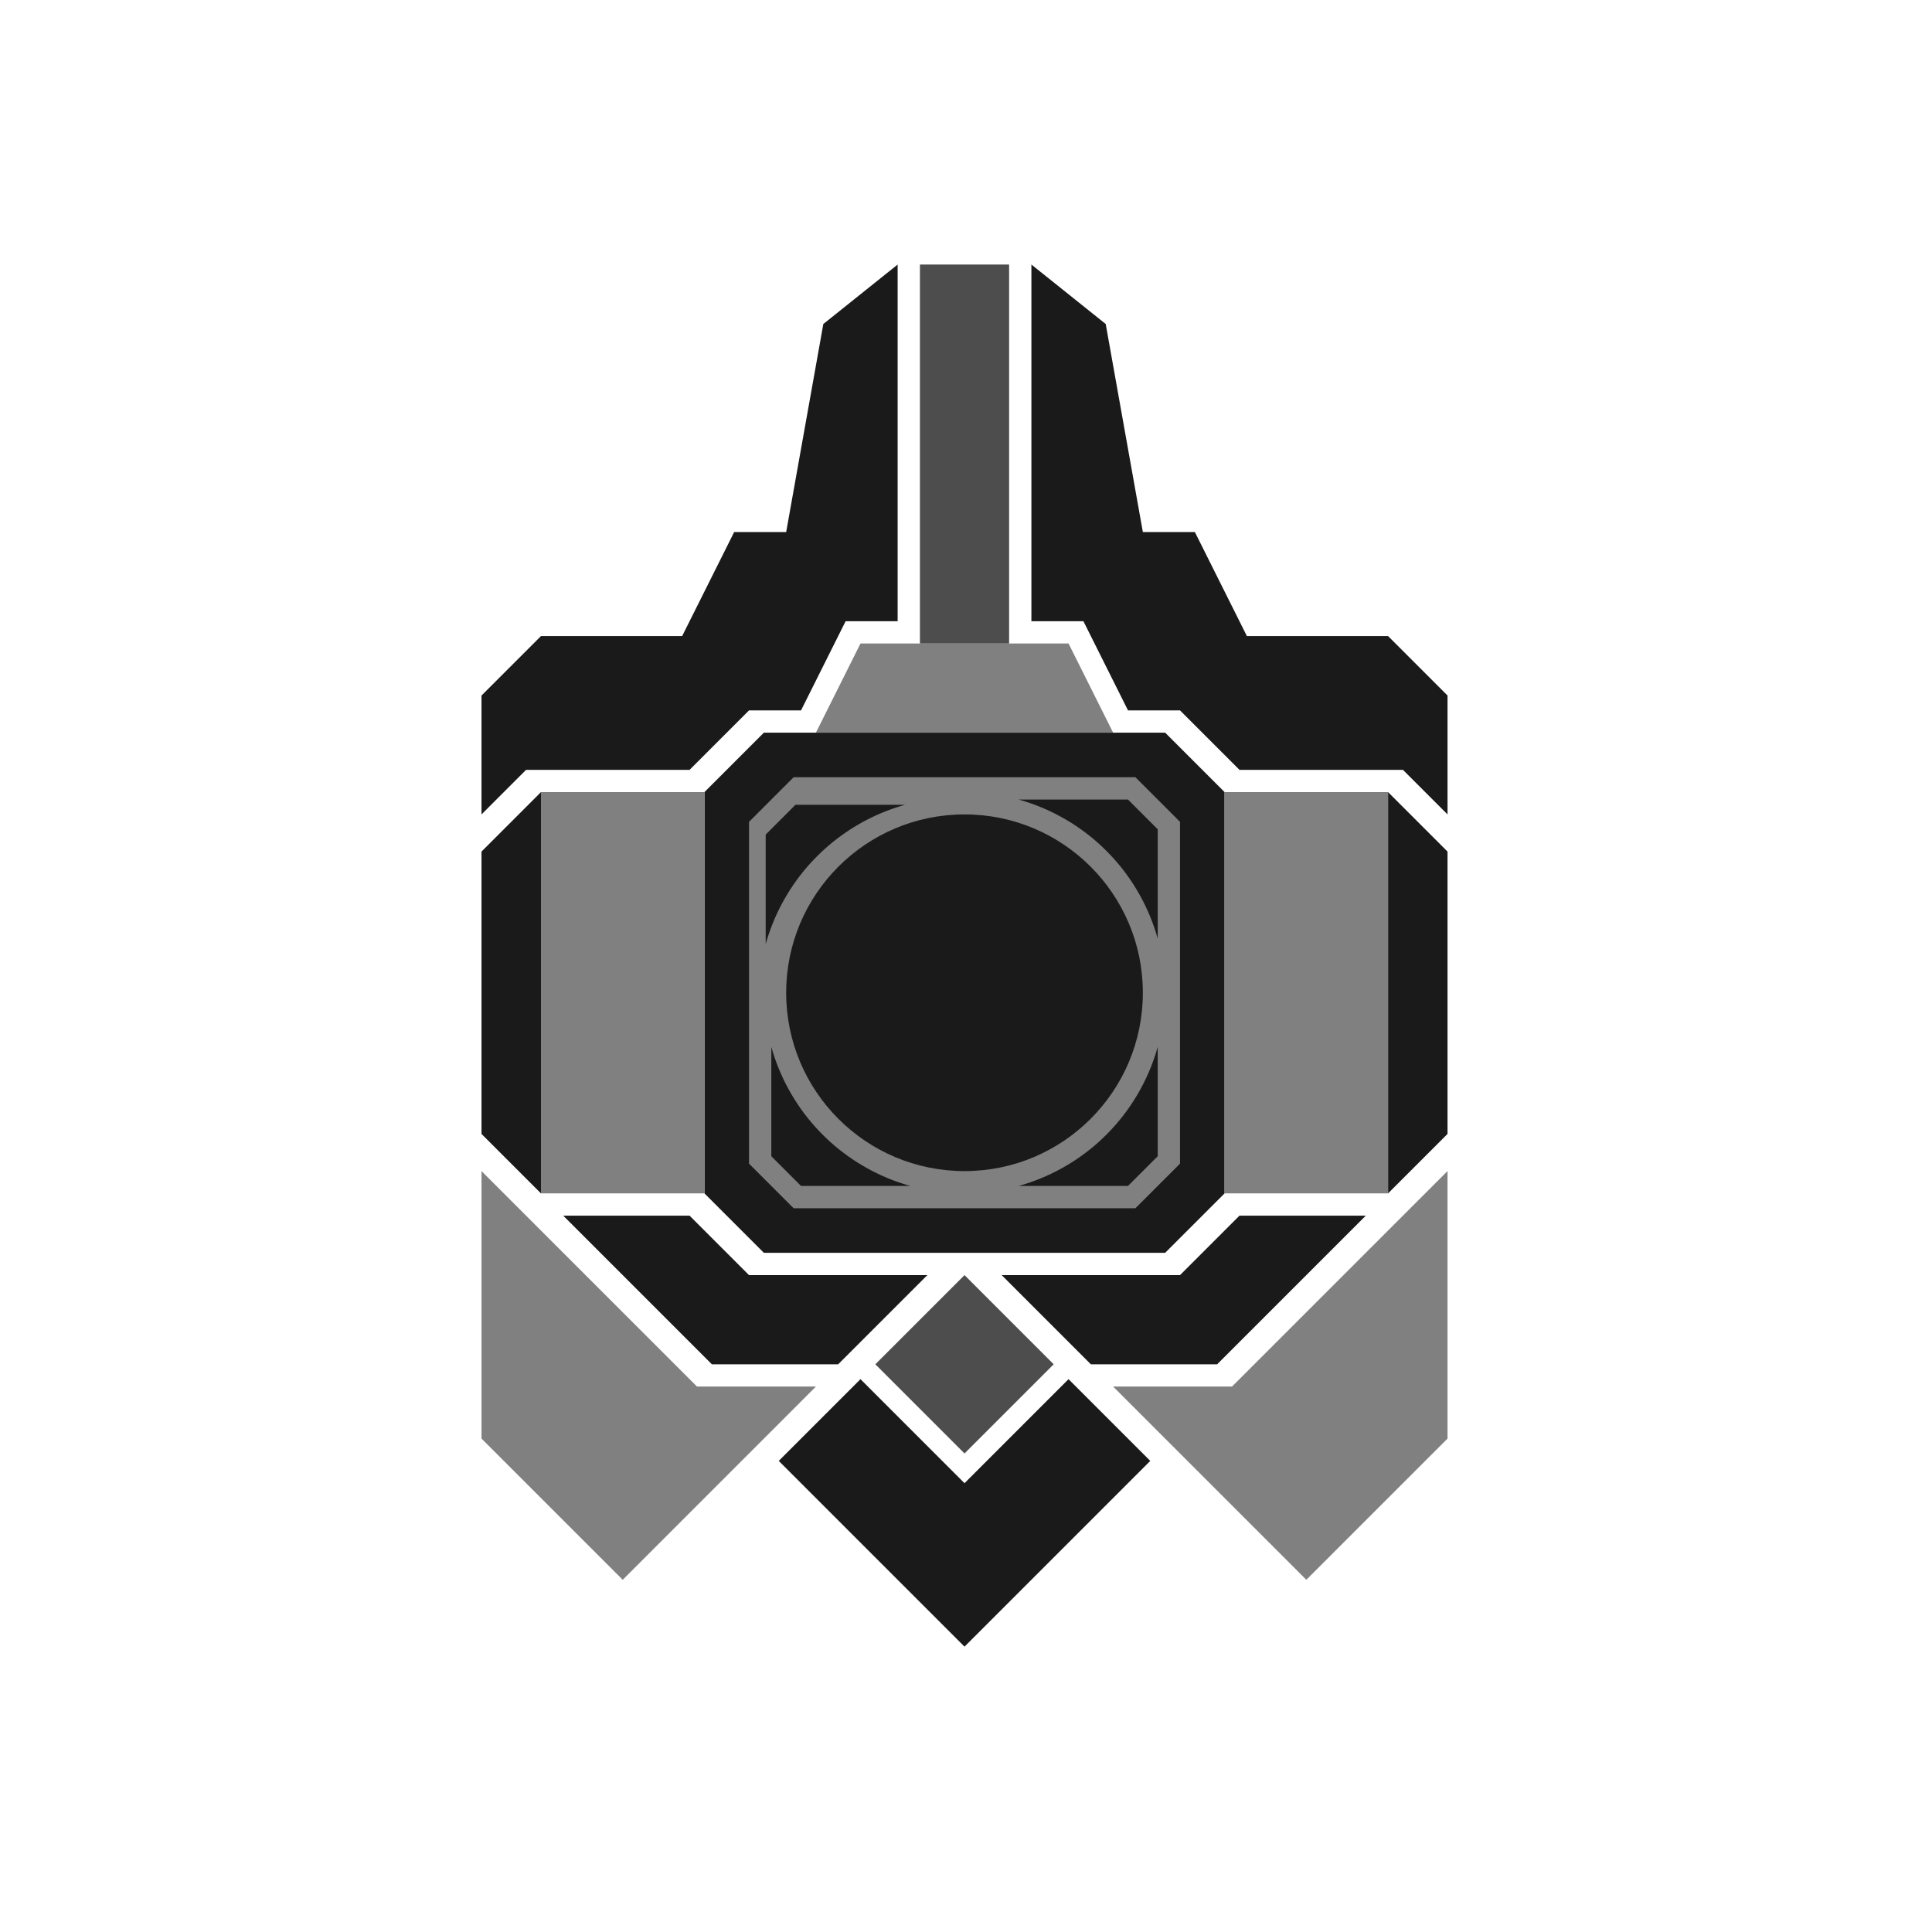 <?xml version="1.0" encoding="UTF-8" standalone="no"?>
<svg
   width="171.979mm"
   height="171.979mm"
   viewBox="0 0 171.979 171.979"
   version="1.1"
   id="svg8"
   sodipodi:docname="LOGO_B_Transparent.svg"
   inkscape:version="1.3.2 (091e20e, 2023-11-25, custom)"
   xmlns:inkscape="http://www.inkscape.org/namespaces/inkscape"
   xmlns:sodipodi="http://sodipodi.sourceforge.net/DTD/sodipodi-0.dtd"
   xmlns="http://www.w3.org/2000/svg"
   xmlns:svg="http://www.w3.org/2000/svg"
   xmlns:rdf="http://www.w3.org/1999/02/22-rdf-syntax-ns#"
   xmlns:cc="http://creativecommons.org/ns#"
   xmlns:dc="http://purl.org/dc/elements/1.1/">
  <sodipodi:namedview
     id="namedview1"
     pagecolor="#505050"
     bordercolor="#eeeeee"
     borderopacity="1"
     inkscape:showpageshadow="0"
     inkscape:pageopacity="0"
     inkscape:pagecheckerboard="0"
     inkscape:deskcolor="#505050"
     inkscape:document-units="mm"
     inkscape:zoom="0.57384609"
     inkscape:cx="325.00004"
     inkscape:cy="325.00004"
     inkscape:window-width="1920"
     inkscape:window-height="1027"
     inkscape:window-x="1912"
     inkscape:window-y="-8"
     inkscape:window-maximized="1"
     inkscape:current-layer="svg8" />
  <defs
     id="defs2" />
  <g
     style="display:inline"
     id="g1167"
     transform="translate(211.667,-79.375)">
    <g
       id="g1165"
       style="display:inline;opacity:1">
      <g
         transform="translate(175.154,-146.447)"
         id="g1163">
        <path
           id="path1119"
           d="m -324.115,296.333 5.292,-5.292 h 35.719 l 5.292,5.292 v 35.719 l -5.292,5.292 h -35.719 l -5.292,-5.292 z"
           style="fill:#1a1a1a;fill-opacity:1;stroke:none;stroke-width:0.265px;stroke-linecap:butt;stroke-linejoin:miter;stroke-opacity:1" />
        <path
           id="path1121"
           d="m -320.146,298.979 3.969,-3.969 H -285.75 l 3.969,3.969 v 30.427 L -285.75,333.375 h -30.427 l -3.969,-3.969 z"
           style="fill:#808080;fill-opacity:1;stroke:none;stroke-width:0.265px;stroke-linecap:butt;stroke-linejoin:miter;stroke-opacity:1" />
        <path
           d="M -1155.697,1122.5 H -1192.5 l -10,10 v 36.801 a 67.5,67.5 0 0 1 0.061,-0.217 67.5,67.5 0 0 1 0.193,-0.664 67.5,67.5 0 0 1 0.197,-0.662 67.5,67.5 0 0 1 0.205,-0.66 67.5,67.5 0 0 1 0.213,-0.656 67.5,67.5 0 0 1 0.219,-0.656 67.5,67.5 0 0 1 0.227,-0.652 67.5,67.5 0 0 1 0.232,-0.65 67.5,67.5 0 0 1 0.238,-0.648 67.5,67.5 0 0 1 0.246,-0.646 67.5,67.5 0 0 1 0.252,-0.643 67.5,67.5 0 0 1 0.258,-0.641 67.5,67.5 0 0 1 0.266,-0.639 67.5,67.5 0 0 1 0.272,-0.635 67.5,67.5 0 0 1 0.279,-0.633 67.5,67.5 0 0 1 0.283,-0.629 67.5,67.5 0 0 1 0.291,-0.627 67.5,67.5 0 0 1 0.299,-0.623 67.5,67.5 0 0 1 0.303,-0.621 67.5,67.5 0 0 1 0.311,-0.617 67.5,67.5 0 0 1 0.316,-0.613 67.5,67.5 0 0 1 0.322,-0.611 67.5,67.5 0 0 1 0.33,-0.607 67.5,67.5 0 0 1 0.336,-0.604 67.5,67.5 0 0 1 0.34,-0.602 67.5,67.5 0 0 1 0.348,-0.596 67.5,67.5 0 0 1 0.354,-0.594 67.5,67.5 0 0 1 0.361,-0.59 67.5,67.5 0 0 1 0.365,-0.586 67.5,67.5 0 0 1 0.371,-0.584 67.5,67.5 0 0 1 0.377,-0.578 67.5,67.5 0 0 1 0.385,-0.574 67.5,67.5 0 0 1 0.389,-0.57 67.5,67.5 0 0 1 0.395,-0.566 67.5,67.5 0 0 1 0.402,-0.562 67.5,67.5 0 0 1 0.406,-0.559 67.5,67.5 0 0 1 0.412,-0.555 67.5,67.5 0 0 1 0.418,-0.551 67.5,67.5 0 0 1 0.424,-0.545 67.5,67.5 0 0 1 0.43,-0.541 67.5,67.5 0 0 1 0.434,-0.537 67.5,67.5 0 0 1 0.441,-0.533 67.5,67.5 0 0 1 0.445,-0.527 67.5,67.5 0 0 1 0.451,-0.523 67.5,67.5 0 0 1 0.457,-0.52 67.5,67.5 0 0 1 0.461,-0.514 67.5,67.5 0 0 1 0.467,-0.51 67.5,67.5 0 0 1 0.473,-0.504 67.5,67.5 0 0 1 0.477,-0.5 67.5,67.5 0 0 1 0.482,-0.494 67.5,67.5 0 0 1 0.488,-0.49 67.5,67.5 0 0 1 0.492,-0.484 67.5,67.5 0 0 1 0.496,-0.478 67.5,67.5 0 0 1 0.502,-0.475 67.5,67.5 0 0 1 0.508,-0.469 67.5,67.5 0 0 1 0.512,-0.465 67.5,67.5 0 0 1 0.516,-0.459 67.5,67.5 0 0 1 0.521,-0.453 67.5,67.5 0 0 1 0.525,-0.449 67.5,67.5 0 0 1 0.531,-0.441 67.5,67.5 0 0 1 0.535,-0.438 67.5,67.5 0 0 1 0.539,-0.432 67.5,67.5 0 0 1 0.543,-0.428 67.5,67.5 0 0 1 0.549,-0.42 67.5,67.5 0 0 1 0.551,-0.416 67.5,67.5 0 0 1 0.557,-0.408 67.5,67.5 0 0 1 0.561,-0.404 67.5,67.5 0 0 1 0.566,-0.399 67.5,67.5 0 0 1 0.568,-0.393 67.5,67.5 0 0 1 0.572,-0.385 67.5,67.5 0 0 1 0.576,-0.381 67.5,67.5 0 0 1 0.582,-0.375 67.5,67.5 0 0 1 0.584,-0.367 67.5,67.5 0 0 1 0.588,-0.363 67.5,67.5 0 0 1 0.592,-0.357 67.5,67.5 0 0 1 0.596,-0.35 67.5,67.5 0 0 1 0.598,-0.344 67.5,67.5 0 0 1 0.604,-0.338 67.5,67.5 0 0 1 0.605,-0.332 67.5,67.5 0 0 1 0.609,-0.326 67.5,67.5 0 0 1 0.613,-0.32 67.5,67.5 0 0 1 0.615,-0.312 67.5,67.5 0 0 1 0.619,-0.307 67.5,67.5 0 0 1 0.621,-0.301 67.5,67.5 0 0 1 0.625,-0.295 67.5,67.5 0 0 1 0.629,-0.287 67.5,67.5 0 0 1 0.631,-0.281 67.5,67.5 0 0 1 0.635,-0.275 67.5,67.5 0 0 1 0.635,-0.268 67.5,67.5 0 0 1 0.641,-0.262 67.5,67.5 0 0 1 0.643,-0.256 67.5,67.5 0 0 1 0.644,-0.248 67.5,67.5 0 0 1 0.646,-0.242 67.5,67.5 0 0 1 0.648,-0.236 67.5,67.5 0 0 1 0.652,-0.229 67.5,67.5 0 0 1 0.654,-0.221 67.5,67.5 0 0 1 0.656,-0.217 67.5,67.5 0 0 1 0.658,-0.209 67.5,67.5 0 0 1 0.662,-0.201 67.5,67.5 0 0 1 0.662,-0.195 67.5,67.5 0 0 1 0.533,-0.15 z"
           style="fill:#1a1a1a;fill-opacity:1;stroke:none;stroke-width:1px;stroke-linecap:butt;stroke-linejoin:miter;stroke-opacity:1"
           id="path1123"
           transform="scale(0.265)" />
        <circle
           r="15.875"
           cy="314.193"
           cx="-300.964"
           id="circle1125"
           style="fill:#1a1a1a;fill-opacity:1;stroke:none;stroke-width:0.265;stroke-linecap:round;stroke-linejoin:miter;stroke-miterlimit:4;stroke-dasharray:none;stroke-opacity:1;paint-order:normal" />
        <path
           style="fill:#808080;fill-opacity:1;stroke:none;stroke-width:0.265px;stroke-linecap:butt;stroke-linejoin:miter;stroke-opacity:1"
           d="m -338.667,296.333 h 14.552 v 35.719 l -14.552,-10e-6 z"
           id="path1127" />
        <path
           style="fill:#1a1a1a;fill-opacity:1;stroke:none;stroke-width:0.265px;stroke-linecap:butt;stroke-linejoin:miter;stroke-opacity:1"
           d="m -338.667,296.333 -5.292,5.292 v 25.135 l 5.292,5.292 z"
           id="path1129" />
        <path
           style="fill:#808080;fill-opacity:1;stroke:none;stroke-width:0.265px;stroke-linecap:butt;stroke-linejoin:miter;stroke-opacity:1"
           d="m -314.193,291.042 3.969,-7.937 18.521,-3e-5 3.969,7.938 z"
           id="path1131" />
        <path
           style="fill:#4d4d4d;fill-opacity:1;stroke:none;stroke-width:0.265px;stroke-linecap:butt;stroke-linejoin:miter;stroke-opacity:1"
           d="m -304.932,283.104 v -33.734 h 7.938 v 33.734 z"
           id="path1133" />
        <path
           style="fill:#1a1a1a;fill-opacity:1;stroke:none;stroke-width:0.265px;stroke-linecap:butt;stroke-linejoin:miter;stroke-opacity:1"
           d="m -306.917,249.37 -1e-5,31.75 h -4.63 l -3.969,7.938 h -4.63 l -5.292,5.292 -14.552,10e-6 -3.969,3.969 1e-5,-10.583 5.292,-5.292 h 12.568 l 4.63,-9.26 h 4.63 l 3.307,-18.521 z"
           id="path1135" />
        <path
           style="fill:#1a1a1a;fill-opacity:1;stroke:none;stroke-width:0.265px;stroke-linecap:butt;stroke-linejoin:miter;stroke-opacity:1"
           d="m -304.271,339.328 -15.875,-10e-6 -5.292,-5.292 h -11.245 l 13.229,13.229 11.245,10e-6 z"
           id="path1137" />
        <path
           style="fill:#4d4d4d;fill-opacity:1;stroke:none;stroke-width:0.265px;stroke-linecap:butt;stroke-linejoin:miter;stroke-opacity:1"
           d="m -300.964,339.328 -7.938,7.938 7.938,7.938 7.938,-7.938 z"
           id="path1139" />
        <path
           style="fill:#1a1a1a;fill-opacity:1;stroke:none;stroke-width:0.265px;stroke-linecap:butt;stroke-linejoin:miter;stroke-opacity:1"
           d="m -310.224,348.589 9.26,9.26 9.26,-9.26 7.276,7.276 -16.536,16.536 L -317.5,355.865 Z"
           id="path1141" />
        <path
           id="path1145"
           style="display:inline;opacity:1;fill:#1a1a1a;fill-opacity:1;stroke:none;stroke-width:0.265px;stroke-linecap:butt;stroke-linejoin:miter;stroke-opacity:1"
           d="m -296.149,296.995 h 9.737 l 2.646,2.646 v 9.737 a 17.859,17.859 0 0 0 -0.016,-0.057 17.859,17.859 0 0 0 -0.051,-0.176 17.859,17.859 0 0 0 -0.052,-0.175 17.859,17.859 0 0 0 -0.054,-0.175 17.859,17.859 0 0 0 -0.056,-0.174 17.859,17.859 0 0 0 -0.058,-0.174 17.859,17.859 0 0 0 -0.06,-0.173 17.859,17.859 0 0 0 -0.061,-0.172 17.859,17.859 0 0 0 -0.063,-0.172 17.859,17.859 0 0 0 -0.065,-0.171 17.859,17.859 0 0 0 -0.067,-0.17 17.859,17.859 0 0 0 -0.068,-0.169 17.859,17.859 0 0 0 -0.07,-0.169 17.859,17.859 0 0 0 -0.072,-0.168 17.859,17.859 0 0 0 -0.074,-0.167 17.859,17.859 0 0 0 -0.075,-0.166 17.859,17.859 0 0 0 -0.077,-0.166 17.859,17.859 0 0 0 -0.079,-0.165 17.859,17.859 0 0 0 -0.08,-0.164 17.859,17.859 0 0 0 -0.082,-0.163 17.859,17.859 0 0 0 -0.084,-0.162 17.859,17.859 0 0 0 -0.085,-0.162 17.859,17.859 0 0 0 -0.087,-0.161 17.859,17.859 0 0 0 -0.089,-0.16 17.859,17.859 0 0 0 -0.09,-0.159 17.859,17.859 0 0 0 -0.092,-0.158 17.859,17.859 0 0 0 -0.093,-0.157 17.859,17.859 0 0 0 -0.096,-0.156 17.859,17.859 0 0 0 -0.097,-0.155 17.859,17.859 0 0 0 -0.098,-0.155 17.859,17.859 0 0 0 -0.1,-0.153 17.859,17.859 0 0 0 -0.102,-0.152 17.859,17.859 0 0 0 -0.103,-0.151 17.859,17.859 0 0 0 -0.104,-0.15 17.859,17.859 0 0 0 -0.106,-0.149 17.859,17.859 0 0 0 -0.107,-0.148 17.859,17.859 0 0 0 -0.109,-0.147 17.859,17.859 0 0 0 -0.111,-0.146 17.859,17.859 0 0 0 -0.112,-0.144 17.859,17.859 0 0 0 -0.114,-0.143 17.859,17.859 0 0 0 -0.115,-0.142 17.859,17.859 0 0 0 -0.117,-0.141 17.859,17.859 0 0 0 -0.118,-0.14 17.859,17.859 0 0 0 -0.119,-0.138 17.859,17.859 0 0 0 -0.121,-0.137 17.859,17.859 0 0 0 -0.122,-0.136 17.859,17.859 0 0 0 -0.123,-0.135 17.859,17.859 0 0 0 -0.125,-0.133 17.859,17.859 0 0 0 -0.126,-0.132 17.859,17.859 0 0 0 -0.128,-0.131 17.859,17.859 0 0 0 -0.129,-0.13 17.859,17.859 0 0 0 -0.13,-0.128 17.859,17.859 0 0 0 -0.131,-0.127 17.859,17.859 0 0 0 -0.133,-0.126 17.859,17.859 0 0 0 -0.134,-0.124 17.859,17.859 0 0 0 -0.135,-0.123 17.859,17.859 0 0 0 -0.136,-0.121 17.859,17.859 0 0 0 -0.138,-0.12 17.859,17.859 0 0 0 -0.139,-0.119 17.859,17.859 0 0 0 -0.141,-0.117 17.859,17.859 0 0 0 -0.142,-0.116 17.859,17.859 0 0 0 -0.143,-0.114 17.859,17.859 0 0 0 -0.144,-0.113 17.859,17.859 0 0 0 -0.145,-0.111 17.859,17.859 0 0 0 -0.146,-0.11 17.859,17.859 0 0 0 -0.147,-0.108 17.859,17.859 0 0 0 -0.148,-0.107 17.859,17.859 0 0 0 -0.15,-0.105 17.859,17.859 0 0 0 -0.15,-0.104 17.859,17.859 0 0 0 -0.151,-0.102 17.859,17.859 0 0 0 -0.152,-0.101 17.859,17.859 0 0 0 -0.154,-0.099 17.859,17.859 0 0 0 -0.155,-0.097 17.859,17.859 0 0 0 -0.156,-0.096 17.859,17.859 0 0 0 -0.157,-0.095 17.859,17.859 0 0 0 -0.158,-0.092 17.859,17.859 0 0 0 -0.158,-0.091 17.859,17.859 0 0 0 -0.16,-0.089 17.859,17.859 0 0 0 -0.16,-0.088 17.859,17.859 0 0 0 -0.161,-0.086 17.859,17.859 0 0 0 -0.162,-0.085 17.859,17.859 0 0 0 -0.163,-0.083 17.859,17.859 0 0 0 -0.164,-0.081 17.859,17.859 0 0 0 -0.164,-0.08 17.859,17.859 0 0 0 -0.165,-0.078 17.859,17.859 0 0 0 -0.166,-0.076 17.859,17.859 0 0 0 -0.167,-0.074 17.859,17.859 0 0 0 -0.168,-0.073 17.859,17.859 0 0 0 -0.168,-0.071 17.859,17.859 0 0 0 -0.169,-0.069 17.859,17.859 0 0 0 -0.17,-0.068 17.859,17.859 0 0 0 -0.171,-0.066 17.859,17.859 0 0 0 -0.171,-0.064 17.859,17.859 0 0 0 -0.172,-0.062 17.859,17.859 0 0 0 -0.173,-0.06 17.859,17.859 0 0 0 -0.173,-0.058 17.859,17.859 0 0 0 -0.174,-0.057 17.859,17.859 0 0 0 -0.174,-0.055 17.859,17.859 0 0 0 -0.175,-0.053 17.859,17.859 0 0 0 -0.175,-0.052 17.859,17.859 0 0 0 -0.141,-0.04 z" />
        <path
           d="m -296.149,331.391 h 9.737 l 2.646,-2.646 v -9.737 a 17.859,17.859 0 0 1 -0.016,0.057 17.859,17.859 0 0 1 -0.051,0.176 17.859,17.859 0 0 1 -0.052,0.175 17.859,17.859 0 0 1 -0.054,0.175 17.859,17.859 0 0 1 -0.056,0.174 17.859,17.859 0 0 1 -0.058,0.174 17.859,17.859 0 0 1 -0.06,0.173 17.859,17.859 0 0 1 -0.061,0.172 17.859,17.859 0 0 1 -0.063,0.172 17.859,17.859 0 0 1 -0.065,0.171 17.859,17.859 0 0 1 -0.067,0.17 17.859,17.859 0 0 1 -0.068,0.169 17.859,17.859 0 0 1 -0.07,0.169 17.859,17.859 0 0 1 -0.072,0.168 17.859,17.859 0 0 1 -0.074,0.167 17.859,17.859 0 0 1 -0.075,0.166 17.859,17.859 0 0 1 -0.077,0.166 17.859,17.859 0 0 1 -0.079,0.165 17.859,17.859 0 0 1 -0.08,0.164 17.859,17.859 0 0 1 -0.082,0.163 17.859,17.859 0 0 1 -0.084,0.162 17.859,17.859 0 0 1 -0.085,0.162 17.859,17.859 0 0 1 -0.087,0.161 17.859,17.859 0 0 1 -0.089,0.16 17.859,17.859 0 0 1 -0.09,0.159 17.859,17.859 0 0 1 -0.092,0.158 17.859,17.859 0 0 1 -0.093,0.157 17.859,17.859 0 0 1 -0.096,0.156 17.859,17.859 0 0 1 -0.097,0.155 17.859,17.859 0 0 1 -0.098,0.155 17.859,17.859 0 0 1 -0.1,0.153 17.859,17.859 0 0 1 -0.102,0.152 17.859,17.859 0 0 1 -0.103,0.151 17.859,17.859 0 0 1 -0.104,0.15 17.859,17.859 0 0 1 -0.106,0.149 17.859,17.859 0 0 1 -0.107,0.148 17.859,17.859 0 0 1 -0.109,0.147 17.859,17.859 0 0 1 -0.111,0.146 17.859,17.859 0 0 1 -0.112,0.144 17.859,17.859 0 0 1 -0.114,0.143 17.859,17.859 0 0 1 -0.115,0.142 17.859,17.859 0 0 1 -0.117,0.141 17.859,17.859 0 0 1 -0.118,0.14 17.859,17.859 0 0 1 -0.119,0.138 17.859,17.859 0 0 1 -0.121,0.137 17.859,17.859 0 0 1 -0.122,0.136 17.859,17.859 0 0 1 -0.123,0.135 17.859,17.859 0 0 1 -0.125,0.133 17.859,17.859 0 0 1 -0.126,0.132 17.859,17.859 0 0 1 -0.128,0.131 17.859,17.859 0 0 1 -0.129,0.13 17.859,17.859 0 0 1 -0.13,0.128 17.859,17.859 0 0 1 -0.131,0.127 17.859,17.859 0 0 1 -0.133,0.126 17.859,17.859 0 0 1 -0.134,0.124 17.859,17.859 0 0 1 -0.135,0.123 17.859,17.859 0 0 1 -0.136,0.121 17.859,17.859 0 0 1 -0.138,0.12 17.859,17.859 0 0 1 -0.139,0.119 17.859,17.859 0 0 1 -0.141,0.117 17.859,17.859 0 0 1 -0.142,0.116 17.859,17.859 0 0 1 -0.143,0.114 17.859,17.859 0 0 1 -0.144,0.113 17.859,17.859 0 0 1 -0.145,0.111 17.859,17.859 0 0 1 -0.146,0.11 17.859,17.859 0 0 1 -0.147,0.108 17.859,17.859 0 0 1 -0.148,0.107 17.859,17.859 0 0 1 -0.15,0.105 17.859,17.859 0 0 1 -0.15,0.104 17.859,17.859 0 0 1 -0.151,0.102 17.859,17.859 0 0 1 -0.152,0.101 17.859,17.859 0 0 1 -0.154,0.099 17.859,17.859 0 0 1 -0.155,0.097 17.859,17.859 0 0 1 -0.156,0.096 17.859,17.859 0 0 1 -0.157,0.095 17.859,17.859 0 0 1 -0.158,0.092 17.859,17.859 0 0 1 -0.158,0.091 17.859,17.859 0 0 1 -0.16,0.089 17.859,17.859 0 0 1 -0.16,0.088 17.859,17.859 0 0 1 -0.161,0.086 17.859,17.859 0 0 1 -0.162,0.085 17.859,17.859 0 0 1 -0.163,0.083 17.859,17.859 0 0 1 -0.164,0.081 17.859,17.859 0 0 1 -0.164,0.08 17.859,17.859 0 0 1 -0.165,0.078 17.859,17.859 0 0 1 -0.166,0.076 17.859,17.859 0 0 1 -0.167,0.074 17.859,17.859 0 0 1 -0.168,0.073 17.859,17.859 0 0 1 -0.168,0.071 17.859,17.859 0 0 1 -0.169,0.069 17.859,17.859 0 0 1 -0.17,0.068 17.859,17.859 0 0 1 -0.171,0.066 17.859,17.859 0 0 1 -0.171,0.064 17.859,17.859 0 0 1 -0.172,0.062 17.859,17.859 0 0 1 -0.173,0.06 17.859,17.859 0 0 1 -0.173,0.058 17.859,17.859 0 0 1 -0.174,0.057 17.859,17.859 0 0 1 -0.174,0.055 17.859,17.859 0 0 1 -0.175,0.053 17.859,17.859 0 0 1 -0.175,0.052 17.859,17.859 0 0 1 -0.141,0.04 z"
           style="display:inline;opacity:1;fill:#1a1a1a;fill-opacity:1;stroke:none;stroke-width:0.265px;stroke-linecap:butt;stroke-linejoin:miter;stroke-opacity:1"
           id="path1147" />
        <path
           id="path1149"
           style="display:inline;opacity:1;fill:#1a1a1a;fill-opacity:1;stroke:none;stroke-width:0.265px;stroke-linecap:butt;stroke-linejoin:miter;stroke-opacity:1"
           d="m -305.778,331.391 h -9.737 l -2.646,-2.646 v -9.737 a 17.859,17.859 0 0 0 0.016,0.057 17.859,17.859 0 0 0 0.051,0.176 17.859,17.859 0 0 0 0.052,0.175 17.859,17.859 0 0 0 0.054,0.175 17.859,17.859 0 0 0 0.056,0.174 17.859,17.859 0 0 0 0.058,0.174 17.859,17.859 0 0 0 0.06,0.173 17.859,17.859 0 0 0 0.061,0.172 17.859,17.859 0 0 0 0.063,0.172 17.859,17.859 0 0 0 0.065,0.171 17.859,17.859 0 0 0 0.067,0.17 17.859,17.859 0 0 0 0.068,0.169 17.859,17.859 0 0 0 0.07,0.169 17.859,17.859 0 0 0 0.072,0.168 17.859,17.859 0 0 0 0.074,0.167 17.859,17.859 0 0 0 0.075,0.166 17.859,17.859 0 0 0 0.077,0.166 17.859,17.859 0 0 0 0.079,0.165 17.859,17.859 0 0 0 0.08,0.164 17.859,17.859 0 0 0 0.082,0.163 17.859,17.859 0 0 0 0.084,0.162 17.859,17.859 0 0 0 0.085,0.162 17.859,17.859 0 0 0 0.087,0.161 17.859,17.859 0 0 0 0.089,0.16 17.859,17.859 0 0 0 0.09,0.159 17.859,17.859 0 0 0 0.092,0.158 17.859,17.859 0 0 0 0.093,0.157 17.859,17.859 0 0 0 0.096,0.156 17.859,17.859 0 0 0 0.097,0.155 17.859,17.859 0 0 0 0.098,0.155 17.859,17.859 0 0 0 0.1,0.153 17.859,17.859 0 0 0 0.102,0.152 17.859,17.859 0 0 0 0.103,0.151 17.859,17.859 0 0 0 0.104,0.15 17.859,17.859 0 0 0 0.106,0.149 17.859,17.859 0 0 0 0.107,0.148 17.859,17.859 0 0 0 0.109,0.147 17.859,17.859 0 0 0 0.111,0.146 17.859,17.859 0 0 0 0.112,0.144 17.859,17.859 0 0 0 0.114,0.143 17.859,17.859 0 0 0 0.115,0.142 17.859,17.859 0 0 0 0.117,0.141 17.859,17.859 0 0 0 0.118,0.14 17.859,17.859 0 0 0 0.119,0.138 17.859,17.859 0 0 0 0.121,0.137 17.859,17.859 0 0 0 0.122,0.136 17.859,17.859 0 0 0 0.123,0.135 17.859,17.859 0 0 0 0.125,0.133 17.859,17.859 0 0 0 0.126,0.132 17.859,17.859 0 0 0 0.128,0.131 17.859,17.859 0 0 0 0.129,0.13 17.859,17.859 0 0 0 0.13,0.128 17.859,17.859 0 0 0 0.131,0.127 17.859,17.859 0 0 0 0.133,0.126 17.859,17.859 0 0 0 0.134,0.124 17.859,17.859 0 0 0 0.135,0.123 17.859,17.859 0 0 0 0.136,0.121 17.859,17.859 0 0 0 0.138,0.12 17.859,17.859 0 0 0 0.139,0.119 17.859,17.859 0 0 0 0.141,0.117 17.859,17.859 0 0 0 0.142,0.116 17.859,17.859 0 0 0 0.143,0.114 17.859,17.859 0 0 0 0.144,0.113 17.859,17.859 0 0 0 0.145,0.111 17.859,17.859 0 0 0 0.146,0.11 17.859,17.859 0 0 0 0.147,0.108 17.859,17.859 0 0 0 0.148,0.107 17.859,17.859 0 0 0 0.15,0.105 17.859,17.859 0 0 0 0.15,0.104 17.859,17.859 0 0 0 0.151,0.102 17.859,17.859 0 0 0 0.152,0.101 17.859,17.859 0 0 0 0.154,0.099 17.859,17.859 0 0 0 0.155,0.097 17.859,17.859 0 0 0 0.156,0.096 17.859,17.859 0 0 0 0.157,0.095 17.859,17.859 0 0 0 0.158,0.092 17.859,17.859 0 0 0 0.158,0.091 17.859,17.859 0 0 0 0.16,0.089 17.859,17.859 0 0 0 0.16,0.088 17.859,17.859 0 0 0 0.161,0.086 17.859,17.859 0 0 0 0.162,0.085 17.859,17.859 0 0 0 0.163,0.083 17.859,17.859 0 0 0 0.164,0.081 17.859,17.859 0 0 0 0.164,0.08 17.859,17.859 0 0 0 0.165,0.078 17.859,17.859 0 0 0 0.166,0.076 17.859,17.859 0 0 0 0.167,0.074 17.859,17.859 0 0 0 0.168,0.073 17.859,17.859 0 0 0 0.168,0.071 17.859,17.859 0 0 0 0.169,0.069 17.859,17.859 0 0 0 0.17,0.068 17.859,17.859 0 0 0 0.171,0.066 17.859,17.859 0 0 0 0.171,0.064 17.859,17.859 0 0 0 0.172,0.062 17.859,17.859 0 0 0 0.173,0.06 17.859,17.859 0 0 0 0.173,0.058 17.859,17.859 0 0 0 0.174,0.057 17.859,17.859 0 0 0 0.174,0.055 17.859,17.859 0 0 0 0.175,0.053 17.859,17.859 0 0 0 0.175,0.052 17.859,17.859 0 0 0 0.141,0.04 z" />
        <path
           id="path1151"
           d="m -277.813,296.333 h 14.552 v 35.719 l -14.552,-10e-6 z"
           style="fill:#808080;fill-opacity:1;stroke:none;stroke-width:0.265px;stroke-linecap:butt;stroke-linejoin:miter;stroke-opacity:1" />
        <path
           id="path1153"
           d="m -263.26,296.333 5.292,5.292 v 25.135 l -5.292,5.292 z"
           style="fill:#1a1a1a;fill-opacity:1;stroke:none;stroke-width:0.265px;stroke-linecap:butt;stroke-linejoin:miter;stroke-opacity:1" />
        <path
           id="path1155"
           d="m -314.193,349.25 h -10.583 l -19.182,-19.182 -1e-5,23.813 12.568,12.568 z"
           style="fill:#808080;fill-opacity:1;stroke:none;stroke-width:0.265px;stroke-linecap:butt;stroke-linejoin:miter;stroke-opacity:1" />
        <path
           id="path1157"
           d="m -297.656,339.328 15.875,-1e-5 5.292,-5.292 h 11.245 l -13.229,13.229 -11.245,1e-5 z"
           style="fill:#1a1a1a;fill-opacity:1;stroke:none;stroke-width:0.265px;stroke-linecap:butt;stroke-linejoin:miter;stroke-opacity:1" />
        <path
           style="fill:#808080;fill-opacity:1;stroke:none;stroke-width:0.265px;stroke-linecap:butt;stroke-linejoin:miter;stroke-opacity:1"
           d="m -287.734,349.25 h 10.583 l 19.182,-19.182 10e-6,23.813 -12.568,12.568 z"
           id="path1159" />
        <path
           id="path1161"
           d="m -295.01,249.37 10e-6,31.75 h 4.63 l 3.969,7.938 h 4.63 l 5.292,5.292 14.552,10e-6 3.969,3.969 -10e-6,-10.583 -5.292,-5.292 h -12.568 l -4.63,-9.26 h -4.63 l -3.307,-18.521 z"
           style="fill:#1a1a1a;fill-opacity:1;stroke:none;stroke-width:0.265px;stroke-linecap:butt;stroke-linejoin:miter;stroke-opacity:1" />
      </g>
    </g>
  </g>
</svg>
